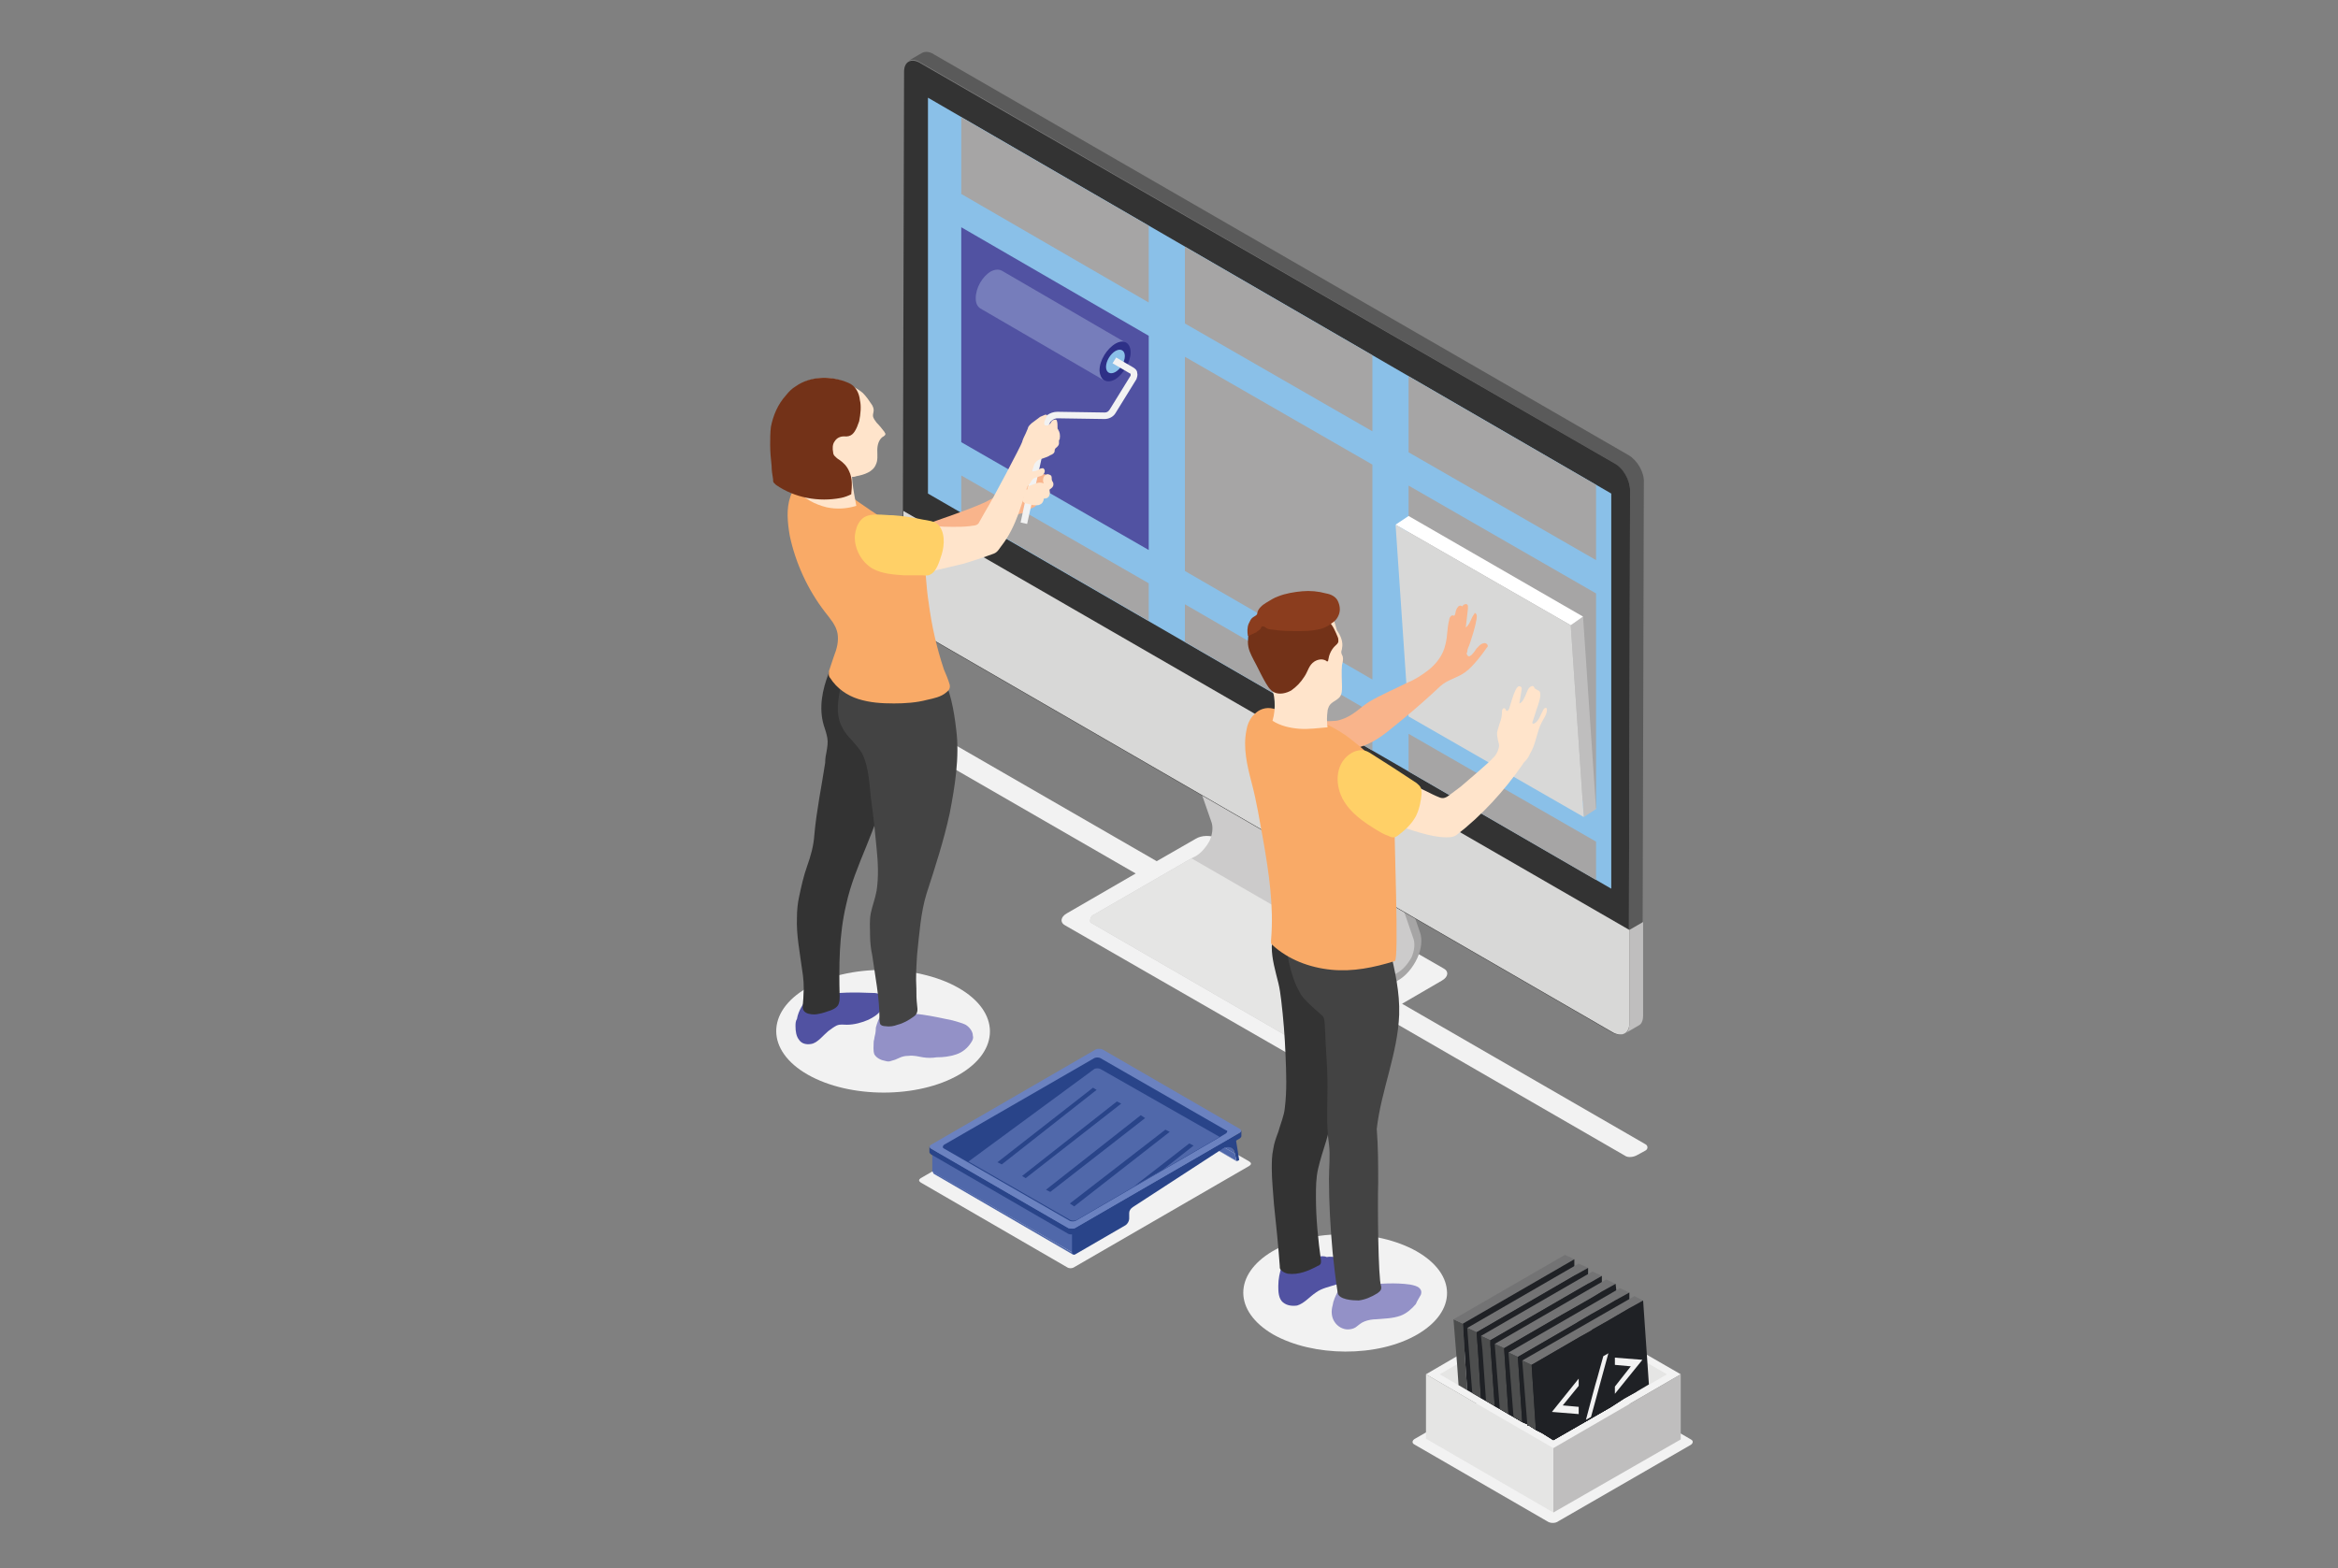 <?xml version="1.0" encoding="utf-8"?>
<!-- Generator: Adobe Illustrator 19.0.0, SVG Export Plug-In . SVG Version: 6.00 Build 0)  -->
<svg version="1.1" id="Layer_1" xmlns="http://www.w3.org/2000/svg" xmlns:xlink="http://www.w3.org/1999/xlink" x="0px" y="0px"
	 viewBox="0 0 323 216.7" style="enable-background:new 0 0 323 216.7;" xml:space="preserve">
<rect x="0" y="0" width="323" height="216.7" fill="#808080" stroke="none"/>
<style type="text/css">
	.st0{fill:#F2F2F2;}
	.st1{fill:#CCCBCB;}
	.st2{fill:#E5E5E4;}
	.st3{fill:#A6A5A5;}
	.st4{enable-background:new    ;}
	.st5{fill:#5A5A5A;}
	.st6{fill:#BFBEBE;}
	.st7{fill:#333333;}
	.st8{fill:#D8D8D7;}
	.st9{fill:#8AC0E8;}
	.st10{fill:#5152A2;}
	.st11{fill:#F9B48B;}
	.st12{fill:#767DBB;}
	.st13{fill:#2E3087;}
	.st14{fill:#FFE4CB;}
	.st15{fill:#9391C7;}
	.st16{fill:#434343;}
	.st17{fill:#F9AA67;}
	.st18{fill:#733218;}
	.st19{fill:#FFD067;}
	.st20{fill:#FFFFFF;}
	.st21{fill:#8B3D1E;}
	.st22{fill:#5068AA;}
	.st23{fill:#6B82C0;}
	.st24{fill:#294489;}
	.st25{fill:#4D4E4E;}
	.st26{fill:#737374;}
	.st27{fill:#1F2125;}
</style>
<g id="XMLID_2_">
	<path id="XMLID_253_" class="st0" d="M195.8,184.4c-5.5,3.2-14.4,3.1-19.9,0c-5.5-3.2-5.5-8.3-0.1-11.5c5.5-3.2,14.4-3.1,19.9,0
		C201.3,176.1,201.3,181.2,195.8,184.4z"/>
	<g id="XMLID_228_">
		<path id="XMLID_252_" class="st0" d="M227.3,158.1l-33.6-19.4l5.5-3.2c0.9-0.5,1-1.3,0.2-1.7l-31.3-18c-0.8-0.4-2.1-0.4-2.9,0.1
			l-5.4,3.1l-31.9-18.4c-0.4-0.3-1.2-0.2-1.7,0.1l-1.1,0.6c-0.5,0.3-0.6,0.7-0.1,1l31.9,18.4l-9.5,5.5c-0.9,0.5-1,1.3-0.2,1.7
			l31.3,18c0.8,0.4,2.1,0.4,2.9-0.1l9.5-5.5l33.6,19.4c0.4,0.3,1.2,0.2,1.7-0.1l1.1-0.6C227.7,158.8,227.7,158.3,227.3,158.1z"/>
		<g id="XMLID_248_">
			<path id="XMLID_251_" class="st1" d="M195.8,130.7l-0.3,1.5l-0.8,1.5L193,135l-1.3,0.9l-5.7,3.2l-7.3,4.6l-28-16.2l0,0
				c-0.1-0.1-0.1-0.1-0.1-0.3c0-0.3,0.2-0.7,0.5-0.8l13.5-7.8l0.6-0.3c0.7-0.4,1.4-1.2,1.9-2.1c0.4-0.9,0.5-1.8,0.3-2.5L159.5,91
				l0.9-0.9l28,16.2l-0.1,2.1l3.2,8.7l2.5,7.4l1.6,4.3L195.8,130.7z"/>
			<path id="XMLID_250_" class="st2" d="M193,135l-1.3,0.9l-5.7,3.2l-7.3,4.6l-28-16.2l0,0c-0.1-0.1-0.1-0.1-0.1-0.3
				c0-0.3,0.2-0.7,0.5-0.8l13.5-7.8L193,135z"/>
			<path id="XMLID_249_" class="st3" d="M193.1,135.5l-14.1,8.2c-0.3,0.2-0.5,0-0.5-0.3l0,0c0-0.3,0.2-0.7,0.5-0.8l14.1-8.2
				c0.7-0.4,1.4-1.2,1.9-2.1c0.4-0.9,0.5-1.8,0.3-2.5l-7.8-22.6l0.9-0.9l7.8,22.6c0.3,0.9,0.2,2.2-0.4,3.5
				C195.2,133.7,194.2,134.9,193.1,135.5z"/>
		</g>
		<g id="XMLID_229_">
			<g id="XMLID_242_">
				<g id="XMLID_243_" class="st4">
					<path id="XMLID_247_" class="st5" d="M225,62.9L129,7.5c-0.6-0.4-1.2-0.4-1.6-0.2l-1.9,1.1c0.4-0.2,1-0.2,1.6,0.2L223,64
						c1.2,0.7,2.2,2.4,2.2,3.8l-0.2,73.6c0,0.7-0.2,1.2-0.6,1.4l1.9-1.1c0.4-0.2,0.6-0.7,0.6-1.4l0.2-73.6
						C227.2,65.3,226.2,63.6,225,62.9z"/>
					<path id="XMLID_246_" class="st6" d="M227,127.4l0,12.9c0,0.7-0.2,1.2-0.6,1.4l-1.9,1.1c0.4-0.2,0.6-0.7,0.6-1.4l0-12.9
						L227,127.4z"/>
					<g id="XMLID_244_">
						<path id="XMLID_245_" class="st7" d="M225.2,67.8l-0.2,73.6c0,1.4-1,1.9-2.2,1.3l-95.9-55.4c-1.2-0.7-2.2-2.4-2.2-3.8
							l0.2-73.6c0-1.4,1-1.9,2.2-1.2L223,64C224.3,64.7,225.2,66.4,225.2,67.8z"/>
					</g>
				</g>
			</g>
			<path id="XMLID_241_" class="st8" d="M225.1,128.5l0,12.9c0,1.4-1,1.9-2.2,1.3l-95.9-55.4c-1.2-0.7-2.2-2.4-2.2-3.8l0-12.9
				L225.1,128.5z"/>
			<polygon id="XMLID_240_" class="st9" points="222.6,122.8 128.2,68.2 128.2,13.5 222.6,68.2 			"/>
			<g id="XMLID_230_">
				<polygon id="XMLID_239_" class="st3" points="158.7,31.2 158.7,41.8 132.8,26.8 132.8,16.2 				"/>
				<polygon id="XMLID_238_" class="st3" points="189.6,49.1 189.6,59.6 163.7,44.7 163.7,34.1 				"/>
				<polygon id="XMLID_237_" class="st3" points="220.5,67 220.5,77.4 194.6,62.5 194.6,52 				"/>
				<polygon id="XMLID_236_" class="st10" points="158.7,76 132.8,61.1 132.8,31.4 158.7,46.4 				"/>
				<polygon id="XMLID_235_" class="st3" points="189.6,93.9 163.7,78.9 163.7,49.3 189.6,64.2 				"/>
				<polygon id="XMLID_234_" class="st3" points="220.5,111.7 194.6,96.8 194.6,67.1 220.5,82 				"/>
				<polygon id="XMLID_233_" class="st3" points="158.7,80.6 158.7,85.8 132.8,70.8 132.8,65.7 				"/>
				<polygon id="XMLID_232_" class="st3" points="189.6,98.5 189.6,103.7 163.7,88.7 163.7,83.5 				"/>
				<polygon id="XMLID_231_" class="st3" points="220.5,116.3 220.5,121.6 194.6,106.6 194.6,101.4 				"/>
			</g>
		</g>
	</g>
	<g id="XMLID_151_">
		<g id="XMLID_418_">
			<path id="XMLID_442_" class="st0" d="M132.5,148.5c-5.7,3.3-15.1,3.3-20.9,0c-5.8-3.3-5.8-8.7-0.1-12c5.7-3.3,15.1-3.3,20.9,0
				C138.2,139.8,138.2,145.2,132.5,148.5z"/>
			<path id="XMLID_441_" class="st11" d="M144.5,65.6c-0.2-0.1-0.4-0.1-0.6,0c-0.8,0.1-1.7,0.1-2.5,0.1c-0.1,0-0.2,0-0.3,0
				c-0.1,0.1-0.2,0.2-0.3,0.3c-0.4,0.6-0.8,1.1-1.4,1.5c-0.5,0.4-1.1,0.7-1.6,1c-0.6,0.3-1.1,0.6-1.7,0.9c-2.9,1.3-5.9,2.2-8.8,3.3
				c-0.2,0.1-0.4,0.2-0.6,0.3c-0.1,0.1-0.2,0.2-0.3,0.4c-0.2,0.4-0.4,0.7-0.4,1.2c-0.1,0.7,0.2,1.5,0.7,1.9c0,0,0.1,0.1,0.2,0.1
				c0.1,0,0.2,0,0.2,0c2.9-1.1,5.7-2.3,8.5-3.6c1.4-0.6,2.8-1.2,4.2-1.9c0.7,0,1.4-0.1,2-0.4c0.3-0.2,0.5-0.4,0.8-0.5
				c0.1-0.1,0.3-0.1,0.4-0.2c0.1-0.1,0.2-0.3,0.3-0.4c0.5-0.8,0.9-1.8,1.3-2.7c0.1-0.1,0.1-0.3,0.1-0.4
				C144.9,66,144.8,65.7,144.5,65.6z"/>
			<g id="XMLID_431_">
				<g id="XMLID_434_">
					<g id="XMLID_435_" class="st4">
						<path id="XMLID_440_" class="st12" d="M138.4,37.4c-0.4-0.2-0.9-0.2-1.5,0.1c-1.2,0.7-2.1,2.3-2.1,3.7c0,0.7,0.2,1.1,0.6,1.4
							l17.2,10c-0.4-0.2-0.6-0.7-0.6-1.4c0-1.4,1-3,2.1-3.7c0.6-0.3,1.1-0.4,1.5-0.1L138.4,37.4z"/>
						<g id="XMLID_438_">
							<path id="XMLID_439_" class="st13" d="M154.1,47.5c1.2-0.7,2.1-0.1,2.1,1.2s-1,3-2.1,3.7c-1.2,0.7-2.1,0.1-2.2-1.2
								C151.9,49.8,152.9,48.2,154.1,47.5z"/>
						</g>
						<g id="XMLID_436_">
							<path id="XMLID_437_" class="st9" d="M154.1,48.5c0.7-0.4,1.3-0.1,1.3,0.7c0,0.8-0.6,1.8-1.3,2.2c-0.7,0.4-1.3,0.1-1.3-0.7
								C152.8,49.9,153.4,48.9,154.1,48.5z"/>
						</g>
					</g>
				</g>
				<g id="XMLID_432_">
					<path id="XMLID_433_" class="st0" d="M141.9,72.4l-0.9-0.2l2.9-13.6c0.2-1,1.1-1.7,2.2-1.7l6.5,0.1c0.3,0,0.5-0.1,0.7-0.4
						l2.9-4.7c0-0.1,0-0.1,0-0.2c0,0,0-0.1-0.1-0.1l-2.4-1.4l0.5-0.8l2.4,1.4c0.3,0.2,0.5,0.4,0.5,0.7c0.1,0.3,0,0.6-0.1,0.9
						l-2.9,4.7c-0.3,0.5-0.9,0.8-1.5,0.8l-6.5-0.1c-0.5,0-1.1,0.4-1.2,1L141.9,72.4z"/>
				</g>
			</g>
			<path id="XMLID_430_" class="st14" d="M143.1,66.8c-0.3,0.1-0.5,0.2-0.8,0.3c-0.1,0-0.2,0.1-0.3,0.2c-0.1,0.1-0.1,0.2,0,0.3
				c-0.3,0-0.6,0.2-0.6,0.6c0,0.2,0.1,0.3,0,0.5c0,0.1-0.1,0.1-0.1,0.2c-0.1,0.2,0,0.4,0.1,0.5s0.3,0.2,0.5,0.2
				c0.3,0.1,0.5,0.1,0.8,0.2c0.3,0,0.7,0.1,1-0.1c0.3-0.1,0.5-0.5,0.5-0.8c0.3,0,0.6-0.1,0.7-0.3s0.2-0.5,0.1-0.8c0,0,0-0.1,0-0.1
				c0-0.1,0.1-0.1,0.2-0.2c0.3-0.2,0.4-0.5,0.3-0.8c-0.1-0.2-0.2-0.3-0.2-0.5c0-0.3,0-0.5-0.3-0.6c-0.2-0.1-0.4-0.1-0.5,0
				c-0.4,0.2-0.5,0.8-0.3,1.2C143.7,66.6,143.4,66.7,143.1,66.8z"/>
			<path id="XMLID_429_" class="st10" d="M109.9,141.8c0,0.7,0.1,1.4,0.5,1.9c0.4,0.6,1.2,0.7,1.9,0.5c0.8-0.3,1.4-1.1,2.1-1.7
				c0.4-0.3,0.8-0.6,1.2-0.8c0.5-0.2,0.9-0.1,1.4-0.1c1,0,2.1-0.3,3-0.7c0.6-0.3,1.3-0.7,1.7-1.3c0.5-0.8,0.7-2.1-0.4-2.3
				c-0.3-0.1-0.6-0.1-1-0.1c-2.2-0.1-4.5-0.1-6.7,0.3c-0.4,0.1-0.8,0.2-1.2,0.4c-0.1,0.1-0.3,0.3-0.5,0.2c-0.1,0-0.4-0.3-0.3-0.4
				c-0.6,1-1.3,1.9-1.5,3.1C109.9,141.1,109.9,141.5,109.9,141.8z"/>
			<path id="XMLID_428_" class="st7" d="M123.7,89.8c-0.1-0.6-0.2-1.2-0.5-1.7c-0.3-0.5-0.7-0.9-1.1-1.3c-1-0.9-2.6-1.8-3.7-0.6
				c-0.4,0.4-0.6,0.9-0.9,1.4c-0.5,0.8-1.1,1.6-1.5,2.4c-0.6,1-1.1,1.9-1.5,3c-0.9,2.3-1.4,4.8-0.7,7.2c0.2,0.6,0.4,1.2,0.5,1.8
				c0.1,0.6,0,1.2-0.1,1.8c-0.1,0.5-0.2,1-0.2,1.6c-0.5,3.3-1.2,6.6-1.5,10c-0.1,1.5-0.5,2.9-1,4.3c-0.5,1.4-0.8,2.8-1.1,4.2
				c-0.2,0.9-0.3,1.9-0.3,2.9c-0.1,2.4,0.4,4.8,0.7,7.1c0.2,1.2,0.3,2.4,0.2,3.6c0,0.6-0.1,1.1-0.1,1.7c0,0.5,0.4,0.8,0.9,0.9
				c0.4,0.1,0.9,0.1,1.3,0c0.6-0.1,1.1-0.3,1.7-0.5c0.5-0.2,1-0.5,1.1-1c0.1-0.3,0.1-0.6,0.1-0.9c-0.1-4.2-0.1-8.5,0.9-12.7
				c0.6-2.8,1.7-5.4,2.8-8.1c1-2.5,2.1-5.2,2.6-7.9c0.1-0.5,0-0.9,0.2-1.3c0.2-0.7,0.5-1.3,0.7-2c0.4-1.2,0.9-2.5,1.1-3.8
				C124.8,97.9,124.3,93.8,123.7,89.8z"/>
			<path id="XMLID_427_" class="st14" d="M141.8,65.3c0.5-0.2,1-0.1,1.5-0.3c0.2-0.1,0.4-0.3,0.7-0.3c0,0,0.1,0,0.1,0
				c0.1,0,0.1,0.1,0.2,0.2c0.1,0.2,0,0.5-0.2,0.7c-0.2,0.2-0.5,0.2-0.7,0.3c-0.3,0.1-0.5,0.1-0.7,0.3c-0.2,0.2-0.3,0.5-0.5,0.7
				c-0.2,0.3-0.4,0.5-0.7,0.5c-0.2,0-0.4-0.2-0.5-0.4c-0.2-0.4,0-0.6,0.2-0.9C141.2,65.8,141.4,65.5,141.8,65.3z"/>
			<path id="XMLID_426_" class="st15" d="M120.8,143.4c0,0.2-0.1,0.4-0.1,0.6c0,0.5-0.1,1.2,0.1,1.7c0.3,0.5,0.9,0.8,1.5,0.9
				c0.3,0.1,0.6,0.1,0.8,0c0.4-0.1,0.7-0.2,1.1-0.4c0.4-0.2,0.8-0.3,1.3-0.3c0.7-0.1,1.4,0.1,2,0.2c0.6,0.1,1.3,0.1,1.9,0
				c0.9,0,1.8-0.1,2.7-0.4c0.9-0.3,1.6-0.9,2.1-1.7c0.2-0.3,0.3-0.6,0.2-0.9c0-0.6-0.5-1.2-1-1.5c-0.6-0.3-1.2-0.4-1.8-0.6
				c-1.4-0.3-2.8-0.6-4.2-0.8c-1.4-0.2-2.8-0.2-4.2,0.1c-0.2,0.1-0.6,0.3-0.8,0.3c-0.1,0-0.5-0.3-0.5-0.5c-0.5,0.5-0.7,1.2-0.9,1.9
				C121,142.6,120.9,143,120.8,143.4z"/>
			<path id="XMLID_425_" class="st16" d="M132.1,100.8c-0.3-2.6-0.8-5.5-2.1-7.8c-0.1-0.2-0.3-0.5-0.5-0.7c-0.1-0.1-0.1-0.1-0.2-0.1
				c-0.3-0.1-0.4,0.1-0.7,0.2c-0.4,0.2-0.8,0.2-1.2,0.2c-0.9,0-1.9-0.2-2.8-0.5c-1.1-0.5-2-1.1-3-1.8c-0.5-0.3-1.1-0.6-1.5-1
				c-0.4-0.3-0.6-0.6-0.9-1c0-0.1-0.1-0.1-0.2-0.1c-0.1,0-0.2,0.1-0.3,0.2c-1.2,1.9-2,4-2.5,6.2c-0.1,0.3-0.2,0.7-0.2,1
				c-0.3,1.7-0.5,3.4,0.4,5c0.3,0.6,0.8,1.2,1.3,1.7c0.4,0.5,1,1.1,1.4,1.8c1,2,1,4.6,1.3,6.8c0.3,2.1,0.5,4.2,0.7,6.3
				c0.2,1.9,0.3,4,0,5.9c-0.2,1.1-0.6,2.1-0.8,3.1c-0.2,1-0.1,2-0.1,3c0,0.9,0.1,1.9,0.3,2.8c0.4,2.9,1,5.8,1,8.7
				c0,0.2,0,0.6,0.1,0.8c0.1,0.2,0.4,0.3,0.7,0.3c0.6,0.1,1.2,0,1.7-0.2c0.8-0.2,1.5-0.6,2.2-1.1c0.6-0.4,0.6-0.9,0.5-1.6
				c-0.1-0.8-0.1-1.5-0.1-2.3c-0.1-1.6,0-3.1,0.1-4.7c0.3-2.8,0.5-5.8,1.3-8.4c1.2-3.7,2.4-7.4,3.2-11.1
				C131.9,108.8,132.6,104.6,132.1,100.8z"/>
			<path id="XMLID_424_" class="st17" d="M109.2,68.6c-0.6,1.7-0.4,3.6-0.1,5.4c0.8,3.8,2.5,7.5,4.9,10.6c0.7,0.9,1.5,1.8,1.7,2.9
				c0.2,1.1-0.1,2.2-0.5,3.2c-0.2,0.6-0.4,1.2-0.6,1.8c-0.1,0.2-0.1,0.5-0.1,0.7c0,0.2,0.1,0.4,0.2,0.5c0.9,1.4,2.3,2.4,3.9,2.9
				c1.6,0.5,3.2,0.6,4.9,0.6c1.5,0,3.1-0.1,4.6-0.5c0.9-0.2,1.9-0.4,2.6-1c0.4-0.3,0.6-0.6,0.5-1.1c-0.2-0.7-0.5-1.4-0.8-2.1
				c-1-3-1.7-6.1-2.1-9.2c-0.2-1.2-0.3-2.5-0.4-3.7c-0.1-0.7-0.1-1.3-0.1-2c0-0.5,0.1-1,0-1.5c-0.3-1-1.3-1.6-2.2-2.2
				c-2.4-1.4-4.8-3-7.1-4.6c-1.6-1.2-3.3-2.2-5.2-2.4C111.6,66.7,109.8,66.7,109.2,68.6z"/>
			<path id="XMLID_423_" class="st14" d="M110.6,67.6c0,0,0,0.1-0.1,0.1c-0.2,0.4,0.1,0.5,0.4,0.8c0.3,0.3,0.7,0.5,1,0.7
				c0.7,0.4,1.5,0.7,2.3,0.9c1.4,0.3,2.8,0.2,4.1-0.2c-0.4-2.2-0.9-4.4-0.4-6.6c-1.3-0.1-2.5-0.6-3.7-1.2c-0.6-0.3-1.2-0.6-1.8-0.8
				c-0.3-0.1-1.5-0.5-1.5,0c0,0.9,0.3,1.7,0.3,2.5c0,0.6,0,1.3-0.1,1.9c-0.1,0.5-0.1,1-0.4,1.5C110.8,67.4,110.7,67.5,110.6,67.6z"
				/>
			<path id="XMLID_422_" class="st14" d="M120.5,56c0.1,0.2,0.2,0.4,0.2,0.7c0,0.2-0.1,0.5-0.1,0.7c0,0.4,0.3,0.7,0.5,1
				c0.4,0.4,0.8,0.9,1.1,1.3c0,0.1,0.1,0.1,0.1,0.2c0.1,0.2-0.2,0.4-0.4,0.5c-0.5,0.4-0.7,1.1-0.7,1.8c0,0.7,0.1,1.4-0.2,2
				c-0.4,1-1.6,1.4-2.7,1.6c-0.2,0.1-0.5,0.1-0.7,0.1c-0.1,0-0.3-0.1-0.4-0.1c-0.7-0.2-1.4-0.5-1.8-1.1c-0.2-0.3-0.3-0.6-0.5-0.7
				c-0.2-0.1-0.3-0.1-0.5-0.1c-1.4-0.1-2.8,0.5-4.1,0.1c-1.2-0.4-2-1.5-2.5-2.6c-0.5-1.2-0.8-2.5-0.6-3.8c0.1-0.7,0.4-1.5,0.8-2.1
				c1.1-1.7,2.9-2.9,4.9-3.2c1.3-0.2,2.6,0,3.8,0.5c0.8,0.4,1.8,0.9,2.5,1.5C119.7,54.8,120.1,55.4,120.5,56z"/>
			<path id="XMLID_421_" class="st18" d="M118.7,58.2c-0.1,0.3-0.2,0.5-0.3,0.8c-0.4,0.9-0.8,1.4-1.8,1.3c-0.5,0-1,0.2-1.3,0.7
				c-0.3,0.4-0.3,1-0.2,1.5c0,0.2,0.1,0.4,0.2,0.5c0.2,0.2,0.4,0.4,0.6,0.5c0.6,0.4,1.1,0.9,1.4,1.6c0.5,1,0.4,2.1,0.3,3.2
				c-0.4,0.2-0.9,0.4-1.4,0.5c-3.1,0.6-6.4,0-9-1.8c-0.1-0.1-0.2-0.2-0.3-0.3c-0.1-0.1-0.1-0.3-0.1-0.5c-0.1-0.6-0.2-1.2-0.2-1.8
				c-0.1-1-0.2-1.9-0.2-2.9c0-0.8,0-1.7,0.1-2.5c0.3-1.6,1-3.2,2.1-4.4c0.4-0.5,0.8-0.9,1.3-1.2c2.1-1.5,5-1.5,7.3-0.5
				c1,0.4,1.5,1.4,1.6,2.4C119,56.1,118.9,57.2,118.7,58.2z"/>
			<path id="XMLID_420_" class="st14" d="M146.2,59.4c0-0.1-0.1-0.1-0.1-0.2c0-0.1,0-0.1,0-0.2c0-0.3,0-0.6-0.1-0.9
				c-0.1-0.2-0.4-0.1-0.6,0c-0.1,0.1-0.2,0.2-0.2,0.3c-0.1,0.1-0.2,0.2-0.3,0.3c-0.1,0.1-0.3,0.1-0.4,0.1c-0.6-0.1,0.1-1.2,0.2-1.4
				c0,0,0,0,0,0c0,0,0,0,0,0c-0.1-0.1-0.2-0.1-0.3-0.1c-0.2,0.1-0.5,0.2-0.7,0.3c-0.4,0.3-0.8,0.6-1.2,0.9c-0.1,0.1-0.2,0.2-0.3,0.3
				c-0.1,0.1-0.2,0.3-0.2,0.4c-0.1,0.2-0.2,0.5-0.3,0.7c-0.2,0.4-0.4,0.8-0.5,1.2c-0.1,0.4-4.1,8-5.1,9.6c-0.3,0.5-0.6,1.1-0.9,1.6
				c-0.3,0.4-0.8,0.3-1.2,0.4c-0.8,0.1-1.6,0.1-2.4,0.1c-1.6,0-3.2-0.1-4.8-0.4c-1.8-0.4-3.6-1-5.5-0.9c-0.9,0-2,0.5-2.4,1.4
				c-0.5,1.1,0.1,2.4,0.6,3.3c0.5,0.8,1.1,1.5,1.8,1.9c1.3,0.8,2.8,0.9,4.3,1c0.6,0,1.2,0.1,1.8,0.1c0.6,0,1.3-0.2,1.9-0.4
				c1.3-0.3,2.5-0.6,3.8-0.9c1-0.3,1.9-0.6,2.8-0.9c0.5-0.2,0.9-0.3,1.4-0.5c0.5-0.2,0.7-0.6,1-1c1.1-1.4,1.8-2.9,2.4-4.5
				c0.3-0.8,2-6.2,2.2-6.9c0.2-0.2,0.3-0.4,0.5-0.5c0.3-0.2,0.6-0.2,0.8-0.3c0.3-0.1,0.6-0.2,0.9-0.4c0.3-0.1,0.6-0.3,0.6-0.6
				c0-0.1,0-0.2,0.1-0.3c0-0.1,0.1-0.1,0.2-0.2c0.1-0.1,0.3-0.3,0.3-0.5c0-0.1,0-0.3,0-0.4c0-0.1,0.1-0.2,0.1-0.2
				C146.5,60.1,146.4,59.7,146.2,59.4z"/>
			<path id="XMLID_419_" class="st19" d="M121.2,71.1c-0.9,0-1.7,0.1-2.3,0.8c-0.5,0.6-0.7,1.3-0.8,2.1c-0.1,1.8,0.9,3.7,2.5,4.6
				c1.3,0.7,2.9,0.8,4.3,0.9c0.8,0,1.7,0,2.5,0c0.3,0,0.8,0.1,1.1-0.1c0.9-0.4,1.3-1.9,1.6-2.8c0.4-1.3,0.5-3.2-0.6-4.2
				c-0.5-0.4-1.4-0.5-2-0.6c-1.4-0.3-2.7-0.5-4.1-0.6C122.7,71.2,121.9,71.1,121.2,71.1z"/>
		</g>
	</g>
	<g id="XMLID_143_">
		<g id="XMLID_144_" class="st4">
			<g id="XMLID_149_">
				<polygon id="XMLID_150_" class="st6" points="217,86.4 218.7,85.2 220.5,111.8 218.8,112.9 				"/>
			</g>
			<g id="XMLID_147_">
				<polygon id="XMLID_148_" class="st20" points="192.8,72.5 194.6,71.3 218.7,85.2 217,86.4 				"/>
			</g>
			<g id="XMLID_145_">
				<polygon id="XMLID_146_" class="st8" points="217,86.4 218.8,112.9 194.6,99 192.8,72.5 				"/>
			</g>
		</g>
	</g>
	<g id="XMLID_118_">
		<g id="XMLID_314_">
			<path id="XMLID_325_" class="st11" d="M205.5,89.1c-0.1-0.2-0.4-0.3-0.6-0.2c-0.4,0.1-0.6,0.4-0.9,0.7c-0.2,0.3-0.4,0.6-0.7,0.9
				c-0.1,0.1-0.2,0.1-0.3,0.2c-0.1,0-0.3-0.1-0.3-0.2c-0.1-0.1-0.1-0.3,0-0.4c0-0.4,0.2-0.7,0.3-1c0.4-1.2,0.8-2.4,1-3.6
				c0-0.2,0.1-0.5-0.1-0.7c0,0-0.1-0.1-0.1-0.1c-0.1,0-0.1,0-0.1,0.1c-0.5,0.6-0.6,1.5-1.2,1.9c0.1-0.9,0.2-1.7,0.3-2.6
				c0-0.1,0-0.3,0-0.4c-0.1-0.2-0.2-0.3-0.4-0.2c-0.2,0-0.3,0.2-0.4,0.3c-0.2-0.2-0.5-0.1-0.6,0.1c-0.2,0.2-0.2,0.4-0.3,0.6
				c0,0.2-0.1,0.5-0.2,0.6c-0.1-0.1-0.4-0.1-0.5,0.1c-0.1,0.1-0.2,0.3-0.2,0.5c-0.3,1.1-0.2,2.2-0.5,3.3c-0.3,1.5-1.3,2.8-2.5,3.7
				c-0.8,0.6-1.7,1.2-2.7,1.6c-1.8,0.9-3.7,1.7-5.4,2.7c-0.8,0.5-1.5,1.2-2.3,1.7c-0.6,0.4-1.5,0.8-2.2,0.9c-0.9,0.1-1.9,0-2.9,0.1
				c0,0-0.1,0-0.1,0c0,0,0,0.1-0.1,0.1c-0.1,0.7,0.1,1.5,0.5,2.1c0.2,0.4,0.5,0.6,0.5,1c0.1,0.5,0,0.9-0.1,1.4c0,0,0,0.1,0,0.1
				c0,0,0.1,0,0.1,0c0.2,0,0.3-0.1,0.5-0.1c1.3-0.2,2.7-0.5,4-0.8c0.7-0.2,1.3-0.4,2-0.7c1.8-0.8,3.4-2.3,4.9-3.5
				c1.7-1.4,3.4-2.9,5.1-4.5c1-0.9,2.3-1.1,3.4-1.9c0.7-0.5,1.2-1.1,1.8-1.8c0.4-0.5,0.8-1,1.2-1.6
				C205.5,89.4,205.6,89.3,205.5,89.1z"/>
			<path id="XMLID_324_" class="st10" d="M182,173.7c-0.8,0.2-1.5,0.5-2.3,0.9c-0.4,0.2-0.7,0.3-1.1,0.5c-0.3,0.2-0.5,0.3-0.8,0
				c-0.1-0.1-0.5-0.7-0.3-0.8c-0.2,0.1-0.4,0.3-0.4,0.6c-0.3,0.9-0.5,1.8-0.5,2.8c0,0.7,0,1.8,0.7,2.3c0.5,0.4,1.2,0.5,1.9,0.4
				c1-0.3,1.7-1.2,2.6-1.8c0.8-0.6,1.9-0.8,2.8-1.1c1-0.3,2-0.7,2.7-1.4c0.2-0.2,0.4-0.5,0.4-0.7c0.1-0.3,0-0.6-0.1-0.8
				c-0.1-0.2-0.4-0.3-0.6-0.4c-0.8-0.3-1.7-0.4-2.5-0.5c-0.4,0-0.8-0.1-1.2,0C182.8,173.5,182.4,173.6,182,173.7z"/>
			<path id="XMLID_323_" class="st7" d="M185,131.7c-0.3-1.3-0.9-2.6-1.9-3.6c-1-1-2.4-1.6-3.8-1.4c-0.6,0.1-1.1,0.6-1.6,0.6
				c-0.4,0-1-0.8-0.8-1.1c-0.8,1.5-1.2,3.1-1.2,4.7c0,1.6,0.5,3.3,0.9,4.9c0.2,0.8,0.3,1.6,0.4,2.4c0.3,2.5,0.5,5,0.6,7.6
				c0.1,2.4,0.2,4.9-0.1,7.3c-0.1,1.1-0.6,2.2-0.9,3.3c-0.3,0.8-0.6,1.6-0.7,2.4c-0.2,0.9-0.2,1.8-0.2,2.7c0,1.6,0.2,3.3,0.3,4.9
				c0.3,2.8,0.6,5.7,0.8,8.5c0,0.2,0,0.4,0.1,0.5c0.2,0.3,0.6,0.5,1,0.6c1.5,0.2,2.9-0.4,4.2-1.1c0.1,0,0.2-0.1,0.3-0.2
				c0.1-0.1,0.1-0.3,0.1-0.5c-0.4-2.9-0.7-5.8-0.7-8.8c0-1.3,0-2.6,0.3-3.9c0.3-1.3,0.7-2.5,1.1-3.8c0.3-1,0.6-2.2,0.6-3.2
				c0,0,0.1,0,0.1,0c0.1-0.1,0.1-0.2,0.1-0.3c0.3-4.1,0.7-8.2,1-12.3c0.2-2,0.3-4,0.4-5.9C185.3,134.4,185.3,133,185,131.7z"/>
			<path id="XMLID_322_" class="st15" d="M196.3,178.9c0.1-0.3,0.1-0.6-0.2-0.9c-0.3-0.3-0.8-0.4-1.3-0.5c-2.1-0.3-4.1-0.1-6.2,0
				c-0.7,0-1.4,0.1-2.1,0.3c-0.3,0.1-0.7,0.2-0.9,0.4c-0.2,0.1-0.4,0.2-0.5-0.1c-0.2,0.1-0.2,0.2-0.3,0.4c-0.3,0.6-0.6,1.2-0.7,1.9
				c-0.2,0.7-0.2,1.6,0.3,2.3c0.4,0.6,1.1,1,1.8,1c0.4,0,0.8-0.1,1.1-0.3c0.4-0.3,0.7-0.6,1.2-0.8c0.5-0.2,1.1-0.3,1.6-0.3
				c1.1-0.1,2.3-0.1,3.4-0.5c0.8-0.3,1.5-0.9,2.1-1.6C195.8,179.7,196.1,179.3,196.3,178.9z"/>
			<path id="XMLID_321_" class="st16" d="M190.4,163.5c0-2.5,0-5-0.2-7.5c0.6-5.3,2.9-10.4,3.1-15.8c0.1-3.1-0.6-6.1-1.3-9.1
				c-0.3-1.1-0.6-2.3-1.2-3.2c-0.4,1.1-1.7,1.8-2.8,1.8c-1.2,0-2.3-0.6-3.3-1.2c-1-0.6-2-1.3-3.2-1.6c-0.5-0.1-1-0.2-1.5-0.1
				c-0.4,0.1-0.6,0.4-1,0.1c-0.2-0.1-0.5-0.8-0.6-0.8c-0.1,0-0.2,0.1-0.2,0.3c-0.6,2.5-0.6,5.1,0.1,7.5c0.2,0.7,0.4,1.4,0.7,2.1
				c0.2,0.5,0.5,1,0.7,1.4c0.7,1,1.8,1.9,2.7,2.7c0.2,0.2,0.4,0.3,0.5,0.6c0.2,0.6,0.2,3.6,0.3,4.4c0.1,1.6,0.2,3.3,0.2,5
				c0,2.6-0.2,5.3,0.2,8c0.2,1.5,0,3.2,0,4.8c0,3.4,0.2,6.7,0.5,10.1c0.2,1.9,0.4,3.7,0.7,5.6c0.1,1,2.1,1.1,2.9,1.1
				c0.9-0.1,1.8-0.5,2.6-1c0.4-0.3,0.6-0.5,0.5-1C190.4,176.8,190.3,166.3,190.4,163.5z"/>
			<path id="XMLID_320_" class="st17" d="M192.6,110.8c0-1.1,0-2.4-0.5-3.4c-0.2-0.4-0.6-0.8-0.9-1.1c-1.6-1.7-3.4-3.3-5.3-4.7
				c-1.2-0.8-2.6-1.6-4-2.1c-0.7-0.3-1.4-0.5-2.2-0.6c-0.7-0.2-1.5-0.2-2.3-0.5c-0.5-0.2-1.1-0.4-1.6-0.5c-0.9-0.2-1.8,0.1-2.4,0.7
				c-0.1,0.1-0.3,0.3-0.4,0.4c-0.4,0.5-0.7,1.2-0.8,1.9c-0.5,2.4,0.1,4.9,0.7,7.2c0.7,2.6,1.1,5.2,1.6,7.9c0.8,4.6,1.5,9.2,1.1,13.9
				c0,0.1,0,0.3,0,0.4c0,0.1,0.1,0.2,0.2,0.3c2.2,2,5.1,3.1,8.1,3.4c3,0.3,5.9-0.3,8.8-1.2C193.3,132.6,192.6,116.3,192.6,110.8z"/>
			<path id="XMLID_319_" class="st14" d="M185.4,89.6c0,0.2-0.1,0.3-0.1,0.5c0,0.2,0.1,0.4,0.2,0.6c0.1,0.4,0,0.8-0.1,1.2
				c-0.1,1,0,2,0,3c0,0.5,0,1-0.3,1.4c-0.4,0.5-1.2,0.7-1.5,1.3c-0.1,0.2-0.2,0.5-0.2,0.7c-0.1,0.7-0.1,1.4,0,2.2
				c-1.3,0.1-2.6,0.3-3.9,0.2c-1.3-0.1-2.6-0.4-3.7-1.1c0.5-1.7,0.4-3.7-0.4-5.3c-0.5-1.1-1.3-2-1.9-3c-0.6-1-0.9-2-0.9-3.1
				c0-0.7,0.2-1.4,0.5-2c1-2,3-3.4,5.2-3.6c1.5-0.1,3.1,0.3,4.4,1.2c0.5,0.4,1.1,0.9,1.4,1.5c0.3,0.6,0.4,1.2,0.6,1.8
				C185.2,87.8,185.6,88.7,185.4,89.6z"/>
			<path id="XMLID_318_" class="st18" d="M184.8,88c0.1,0.2,0.1,0.4,0.1,0.6c0,0.3-0.3,0.5-0.5,0.7c-0.5,0.5-0.8,1.2-0.9,1.9
				c0,0.1,0,0.1-0.1,0.2c-0.1,0-0.1,0-0.2-0.1c-0.5-0.3-1.1-0.2-1.6,0.1c-0.8,0.5-0.9,1.4-1.4,2.1c-0.5,0.8-1.1,1.4-1.8,1.9
				c-0.7,0.4-1.6,0.6-2.3,0.3c-0.7-0.3-1.1-1.1-1.5-1.8c-0.5-0.9-0.9-1.8-1.4-2.7c-0.4-0.8-0.8-1.5-0.8-2.5c0-0.9,0.2-1.8,0.6-2.6
				c1-1.6,3-2,4.6-1.1c0.6,0.3,1.3,0.7,1.9,1c0.7,0.3,1.5,0.4,2.1,0.1c0.6-0.3,1.4-0.8,2-0.2C184.2,86.5,184.5,87.3,184.8,88z"/>
			<path id="XMLID_317_" class="st21" d="M185.1,84.2c0-0.4-0.1-0.8-0.3-1.2c-0.3-0.6-1-0.9-1.6-1c-1.1-0.3-2.2-0.4-3.3-0.3
				c-1.1,0.1-2.3,0.3-3.3,0.7c-0.6,0.2-1.2,0.6-1.7,0.9c-0.5,0.3-1.1,0.8-1.2,1.4c0,0.3-0.3,0.4-0.6,0.6c-0.3,0.2-0.4,0.5-0.6,0.9
				c-0.2,0.5-0.2,1.1-0.1,1.7c0.4-0.2,0.7-0.3,1.1-0.5c0,0,0.1,0,0.1-0.1c0.2-0.1,0.5-0.3,0.6-0.5c0-0.1,0-0.1,0.1-0.2
				c0.1-0.1,0.3,0,0.4,0c0.3,0.3,0.7,0.4,1.1,0.4c1.2,0.2,2.3,0.2,3.5,0.2c0.9,0,1.8,0,2.7-0.2c0.7-0.1,1.4-0.4,2-0.9
				C184.7,85.7,185.1,84.9,185.1,84.2z"/>
			<path id="XMLID_316_" class="st14" d="M213.2,98.1c-0.4,0.7-0.6,1.6-1.3,1.9c0,0-0.1,0-0.1,0c-0.1,0-0.1-0.1-0.1-0.2
				c0.3-0.8,0.5-1.6,0.8-2.4c0.1-0.4,0.3-0.9,0.3-1.3c0-0.3,0-0.6-0.3-0.7c-0.2-0.1-0.4-0.2-0.5-0.3c0-0.1-0.1-0.2-0.1-0.2
				c-0.1-0.2-0.4-0.1-0.6,0.1c-0.3,0.3-0.4,0.8-0.6,1.2c-0.2,0.4-0.4,0.9-0.8,1c0.1-0.6,0.2-1.2,0.3-1.8c0-0.2,0.1-0.4-0.1-0.5
				c-0.1-0.1-0.3-0.1-0.4,0c-0.1,0.1-0.2,0.2-0.3,0.4c-0.4,0.8-0.6,1.7-0.9,2.6c-0.1,0.2-0.2,0.4-0.4,0.3c-0.1-0.1-0.1-0.3-0.2-0.3
				c-0.1-0.1-0.3,0-0.3,0.1c-0.1,0.1-0.1,0.2-0.1,0.4c0,0.5-0.1,1-0.3,1.5c-0.1,0.3-0.2,0.7-0.3,1c-0.1,0.3-0.1,0.7,0,1.1
				c0,0.3,0.2,0.7,0.2,1c0,0.5-0.3,1.1-0.6,1.5c-0.1,0.1-0.1,0.1-0.2,0.2c0,0,0,0,0,0c-0.6,0.7-3.7,3.3-4.5,4
				c-0.5,0.4-1.1,0.8-1.6,1.2c-0.4,0.3-0.8,0.5-1.3,0.3c-1.3-0.5-2.5-1.3-3.8-1.7l-0.3-0.1c-0.4-0.1-0.9,0.1-1.2,0.3
				c-0.4,0.2-0.8,0.4-1.1,0.7c-0.3,0.4-0.4,0.8-0.5,1.3c-0.2,0.9-0.6,1.6-1,2.5c0,0.1,0,0.1,0,0.2c0,0.1,0.1,0.1,0.1,0.1
				c0.3,0.2,0.7,0.3,1.1,0.4c1.4,0.3,2.7,0.8,4.1,1.2c1.1,0.3,2.3,0.6,3.5,0.6c0.5,0,0.9,0,1.4-0.3c3.5-2.7,6.6-6.1,9.1-9.7
				c0.1-0.1,0.1-0.2,0.2-0.3c0.4-0.4,0.7-0.8,0.9-1.3c0.8-1.3,0.9-3,1.6-4.3c0.3-0.6,0.8-1.2,0.7-1.9
				C213.5,97.7,213.3,97.9,213.2,98.1z"/>
			<path id="XMLID_315_" class="st19" d="M185.4,110.2c0,0.1,0.1,0.2,0.1,0.2c1,1.9,2.9,3.2,4.7,4.3c0.5,0.3,1,0.6,1.6,0.8
				c0.6,0.3,0.9,0.3,1.4-0.1c0.9-0.7,1.8-1.5,2.4-2.6c0.5-1,0.7-2.1,0.8-3.1c0-0.8-0.1-1-0.7-1.5c-1.1-0.7-2.1-1.4-3.2-2.1
				c-1.1-0.7-2.2-1.4-3.3-2.1c-0.8-0.5-1.6-0.4-2.4,0C184.5,105.3,184.4,108.2,185.4,110.2z"/>
		</g>
	</g>
	<g id="XMLID_66_">
		<g id="XMLID_116_">
			<path id="XMLID_117_" class="st0" d="M172.6,160.5c0.3,0.2,0.3,0.4,0,0.6l-24.2,14c-0.3,0.2-0.7,0.2-1,0l-20.2-11.7
				c-0.3-0.2-0.3-0.4,0-0.6l24.2-14c0.3-0.2,0.7-0.2,1,0L172.6,160.5z"/>
		</g>
		<g id="XMLID_100_">
			<g id="XMLID_101_" class="st4">
				<g id="XMLID_114_">
					<path id="XMLID_115_" class="st22" d="M170.9,160.5l-19.3-11.2c0,0-0.1-0.1-0.1-0.1l19.3,11.2
						C170.8,160.4,170.8,160.5,170.9,160.5z"/>
				</g>
				<g id="XMLID_112_">
					<polygon id="XMLID_113_" class="st22" points="170.8,160.4 151.5,149.1 151.3,148.2 170.6,159.4 					"/>
				</g>
				<g id="XMLID_110_">
					<path id="XMLID_111_" class="st22" d="M150.8,147.4l19.3,11.2c0.2,0.1,0.4,0.4,0.5,0.8l-19.3-11.2
						C151.2,147.8,151.1,147.6,150.8,147.4z"/>
				</g>
				<g id="XMLID_108_">
					<path id="XMLID_109_" class="st22" d="M148.3,173.4L129,162.2c-0.1-0.1-0.1-0.2-0.1-0.3l19.3,11.2
						C148.2,173.3,148.2,173.4,148.3,173.4z"/>
				</g>
				<g id="XMLID_106_">
					<polygon id="XMLID_107_" class="st22" points="148.2,173.1 128.8,161.9 128.8,159 148.2,170.2 					"/>
				</g>
				<g id="XMLID_104_">
					<polygon id="XMLID_105_" class="st23" points="148.2,170.2 128.8,159 151.4,146 170.7,157.2 					"/>
				</g>
				<g id="XMLID_102_">
					<path id="XMLID_103_" class="st24" d="M170.7,157.2l0.5,3.1l-0.2,0.1c-0.1,0.1-0.2,0-0.2-0.1l-0.2-0.9
						c-0.1-0.9-0.9-1.1-1.7-0.7c0,0-0.1,0-0.1,0.1l-12.3,8c-0.3,0.2-0.5,0.5-0.5,0.8l0,0.8c0,0.3-0.2,0.7-0.5,0.9l-6.9,4
						c-0.3,0.2-0.5,0-0.5-0.3l0-2.9L170.7,157.2z"/>
				</g>
			</g>
		</g>
		<g id="XMLID_79_">
			<g id="XMLID_80_" class="st4">
				<path id="XMLID_99_" class="st24" d="M171.3,156.5l-22.8,13.2c-0.2,0.1-0.6,0.1-0.9,0l-19-11c-0.1-0.1-0.2-0.2-0.2-0.3l0,0.8
					c0,0.1,0.1,0.2,0.2,0.3l19,11c0.2,0.1,0.6,0.1,0.9,0l22.8-13.2c0.1-0.1,0.2-0.2,0.2-0.3l0-0.8
					C171.5,156.3,171.4,156.4,171.3,156.5z"/>
				<g id="XMLID_85_">
					<path id="XMLID_86_" class="st23" d="M171.3,156c0.2,0.1,0.2,0.4,0,0.5l-22.8,13.2c-0.2,0.1-0.6,0.1-0.9,0l-19-11
						c-0.2-0.1-0.2-0.4,0-0.5l22.8-13.2c0.2-0.1,0.6-0.1,0.9,0L171.3,156z"/>
				</g>
				<g id="XMLID_83_">
					<path id="XMLID_84_" class="st24" d="M169.4,156.6l-1,0.6l-19.8,11.5c-0.2,0.1-0.6,0.1-0.8,0l-14.1-8.1l-3.3-1.9
						c-0.2-0.1-0.2-0.3,0-0.5l20.8-12c0.2-0.1,0.6-0.1,0.8,0l17.4,10C169.6,156.2,169.6,156.4,169.4,156.6z"/>
				</g>
				<g id="XMLID_81_">
					<path id="XMLID_82_" class="st22" d="M168.5,157.1l-19.8,11.5c-0.2,0.1-0.6,0.1-0.8,0l-14.1-8.1l17.4-12.8
						c0.2-0.1,0.6-0.1,0.8,0L168.5,157.1z"/>
				</g>
			</g>
		</g>
		<g id="XMLID_67_">
			<g id="XMLID_77_">
				<polygon id="XMLID_78_" class="st24" points="151.5,150.6 138.4,160.9 137.8,160.6 151,150.3 				"/>
			</g>
			<g id="XMLID_75_">
				<polygon id="XMLID_76_" class="st24" points="154.9,152.5 141.7,162.8 141.2,162.5 154.3,152.2 				"/>
			</g>
			<g id="XMLID_72_">
				<polygon id="XMLID_73_" class="st24" points="158.2,154.5 145.1,164.7 145.1,164.7 144.5,164.4 157.6,154.1 				"/>
			</g>
			<g id="XMLID_70_">
				<polygon id="XMLID_71_" class="st24" points="161.6,156.4 148.4,166.7 147.8,166.3 161,156.1 				"/>
			</g>
			<g id="XMLID_68_">
				<polygon id="XMLID_69_" class="st24" points="164.9,158.3 160.7,161.6 156.7,163.9 164.3,158 				"/>
			</g>
		</g>
	</g>
	<g id="XMLID_3_">
		<path id="XMLID_65_" class="st0" d="M213.9,210.3l-18.5-10.7c-0.4-0.2-0.3-0.6,0.1-0.8l18.2-10.5c0.4-0.2,1-0.3,1.4-0.1l18.5,10.7
			c0.4,0.2,0.3,0.6-0.1,0.8l-18.2,10.5C214.9,210.5,214.3,210.5,213.9,210.3z"/>
		<g id="XMLID_60_">
			<polygon id="XMLID_64_" class="st0" points="214.6,200.1 197,189.9 214.5,179.7 232.2,189.9 			"/>
			<polygon id="XMLID_63_" class="st2" points="214.6,199 198.9,189.9 214.5,180.8 230.3,189.9 			"/>
			<polygon id="XMLID_62_" class="st6" points="214.6,209 214.6,200.1 232.2,189.9 232.2,198.9 			"/>
			<polygon id="XMLID_61_" class="st2" points="197,189.9 197,198.8 214.6,209 214.6,200.1 			"/>
		</g>
		<g id="XMLID_4_">
			<g id="XMLID_52_">
				<g id="XMLID_53_" class="st4">
					<g id="XMLID_58_">
						<polygon id="XMLID_59_" class="st25" points="202.7,192.1 201.5,191.4 201.3,188.5 200.8,182.3 202.1,182.9 202.4,187.8 
													"/>
					</g>
					<g id="XMLID_56_">
						<polygon id="XMLID_57_" class="st26" points="202.1,182.9 200.8,182.3 216.2,173.4 217.5,174 						"/>
					</g>
					<g id="XMLID_54_">
						<polygon id="XMLID_55_" class="st27" points="218.8,192.4 212.1,196.3 211.1,196.9 211,197 211,196.8 210.3,196.5 
							209.1,195.8 208.4,195.4 207.2,194.7 206.5,194.3 205.3,193.6 204.6,193.2 203.4,192.5 202.7,192.1 202.4,187.8 202.1,182.9 
							217.5,174 217.5,174.9 217.6,176.2 217.7,177.1 217.7,177.1 217.8,178.3 217.9,179.2 217.9,180.5 218,181.3 218.1,182.6 
							218.1,182.9 218.2,183.5 218.3,184.7 						"/>
					</g>
				</g>
			</g>
			<g id="XMLID_44_">
				<g id="XMLID_45_" class="st4">
					<g id="XMLID_50_">
						<polygon id="XMLID_51_" class="st25" points="204.6,193.2 203.4,192.5 203,187.5 202.7,183.5 204,184.1 204.2,186.8 						"/>
					</g>
					<g id="XMLID_48_">
						<polygon id="XMLID_49_" class="st26" points="204,184.1 202.7,183.5 218.1,174.6 219.4,175.2 						"/>
					</g>
					<g id="XMLID_46_">
						<polygon id="XMLID_47_" class="st27" points="220.7,193.6 213,198 212.2,197.6 211.1,196.9 211,197 211,196.8 210.3,196.5 
							209.1,195.8 208.4,195.4 207.2,194.7 206.5,194.3 205.3,193.6 204.6,193.2 204.2,186.8 204,184.1 217.6,176.2 219.4,175.2 
							219.4,176.1 219.5,177.3 219.6,178.2 219.7,179.5 219.8,180.3 219.8,181.6 219.9,182.5 219.9,182.5 220,183.7 220,183.7 
							220,184 						"/>
					</g>
				</g>
			</g>
			<g id="XMLID_36_">
				<g id="XMLID_37_" class="st4">
					<g id="XMLID_42_">
						<polygon id="XMLID_43_" class="st25" points="206.5,194.3 205.3,193.6 204.8,186.5 204.6,184.6 205.9,185.2 205.9,185.8 
													"/>
					</g>
					<g id="XMLID_40_">
						<polygon id="XMLID_41_" class="st26" points="205.9,185.2 204.6,184.6 220,175.7 221.3,176.3 						"/>
					</g>
					<g id="XMLID_38_">
						<polygon id="XMLID_39_" class="st27" points="222.6,194.4 214.6,199 213,198 212.2,197.6 211.1,196.9 211,197 211,196.8 
							210.3,196.5 209.1,195.8 208.4,195.4 207.2,194.7 206.5,194.3 205.9,185.8 205.9,185.2 217.8,178.3 221.3,176.3 221.3,177.2 
							221.4,178.4 221.5,179.3 221.5,179.3 221.6,180.6 221.7,181.5 221.8,182.7 221.9,185.1 						"/>
					</g>
				</g>
			</g>
			<g id="XMLID_28_">
				<g id="XMLID_29_" class="st4">
					<g id="XMLID_34_">
						<polygon id="XMLID_35_" class="st25" points="208.4,195.4 207.2,194.7 206.5,185.7 207.8,186.3 						"/>
					</g>
					<g id="XMLID_32_">
						<polygon id="XMLID_33_" class="st26" points="207.8,186.3 206.5,185.7 221.9,176.8 223.2,177.4 						"/>
					</g>
					<g id="XMLID_30_">
						<polygon id="XMLID_31_" class="st27" points="224.3,193.3 222.6,194.4 214.6,199 213,198 212.2,197.6 211.1,196.9 211,197 
							211,196.8 210.3,196.5 209.1,195.8 208.4,195.4 207.8,186.3 215.9,181.6 217.9,180.5 219.7,179.5 221.4,178.4 223.2,177.4 
							223.3,178.3 223.3,179.6 223.4,180.4 223.5,181.7 223.8,186.2 						"/>
					</g>
				</g>
			</g>
			<g id="XMLID_20_">
				<g id="XMLID_21_" class="st4">
					<g id="XMLID_26_">
						<polygon id="XMLID_27_" class="st25" points="210.3,196.5 209.1,195.8 208.4,186.9 209.7,187.5 						"/>
					</g>
					<g id="XMLID_24_">
						<polygon id="XMLID_25_" class="st26" points="209.7,187.5 208.4,186.9 223.8,178 225.1,178.6 						"/>
					</g>
					<g id="XMLID_22_">
						<polygon id="XMLID_23_" class="st27" points="226.1,192.3 224.3,193.3 222.6,194.4 214.6,199 213,198 212.2,197.6 
							211.1,196.9 211,197 211,196.8 210.3,196.5 209.7,187.5 217.8,182.8 218.1,182.6 219.8,181.6 221.6,180.6 223.3,179.6 
							225.1,178.6 225.1,179.4 225.2,180.7 225.2,180.7 225.7,187.3 						"/>
					</g>
				</g>
			</g>
			<g id="XMLID_5_">
				<g id="XMLID_6_" class="st4">
					<g id="XMLID_18_">
						<polygon id="XMLID_19_" class="st25" points="212.2,197.6 211.1,196.9 211,197 211,196.8 210.3,188 211.6,188.6 212.1,196.3 
													"/>
					</g>
					<g id="XMLID_16_">
						<polygon id="XMLID_17_" class="st26" points="211.6,188.6 210.3,188 225.8,179.1 227,179.7 						"/>
					</g>
					<g id="XMLID_14_">
						<polygon id="XMLID_15_" class="st27" points="227.8,191.3 226.1,192.3 224.3,193.3 222.6,194.4 214.6,199 213,198 
							212.2,197.6 212.1,196.3 211.6,188.6 218.3,184.7 219.8,183.9 220,183.7 221.6,182.8 221.8,182.7 223.5,181.7 225.2,180.7 
							227,179.7 227.6,188.4 						"/>
					</g>
					<g id="XMLID_7_">
						<path id="XMLID_12_" class="st0" d="M215.9,194.2l2.2,0.2v1l-3.7-0.3l3.7-4.6v1L215.9,194.2z"/>
						<path id="XMLID_10_" class="st0" d="M219.8,195.8l-0.7,0.4c0.7-2.6,1.2-4.6,1.6-5.9l0.8-2.9l0.7-0.4L219.8,195.8z"/>
						<path id="XMLID_8_" class="st0" d="M225.3,188.8l-2.2-0.2v-1l3.8,0.3l-3.8,4.7v-1L225.3,188.8z"/>
					</g>
				</g>
			</g>
		</g>
	</g>
</g>
</svg>
